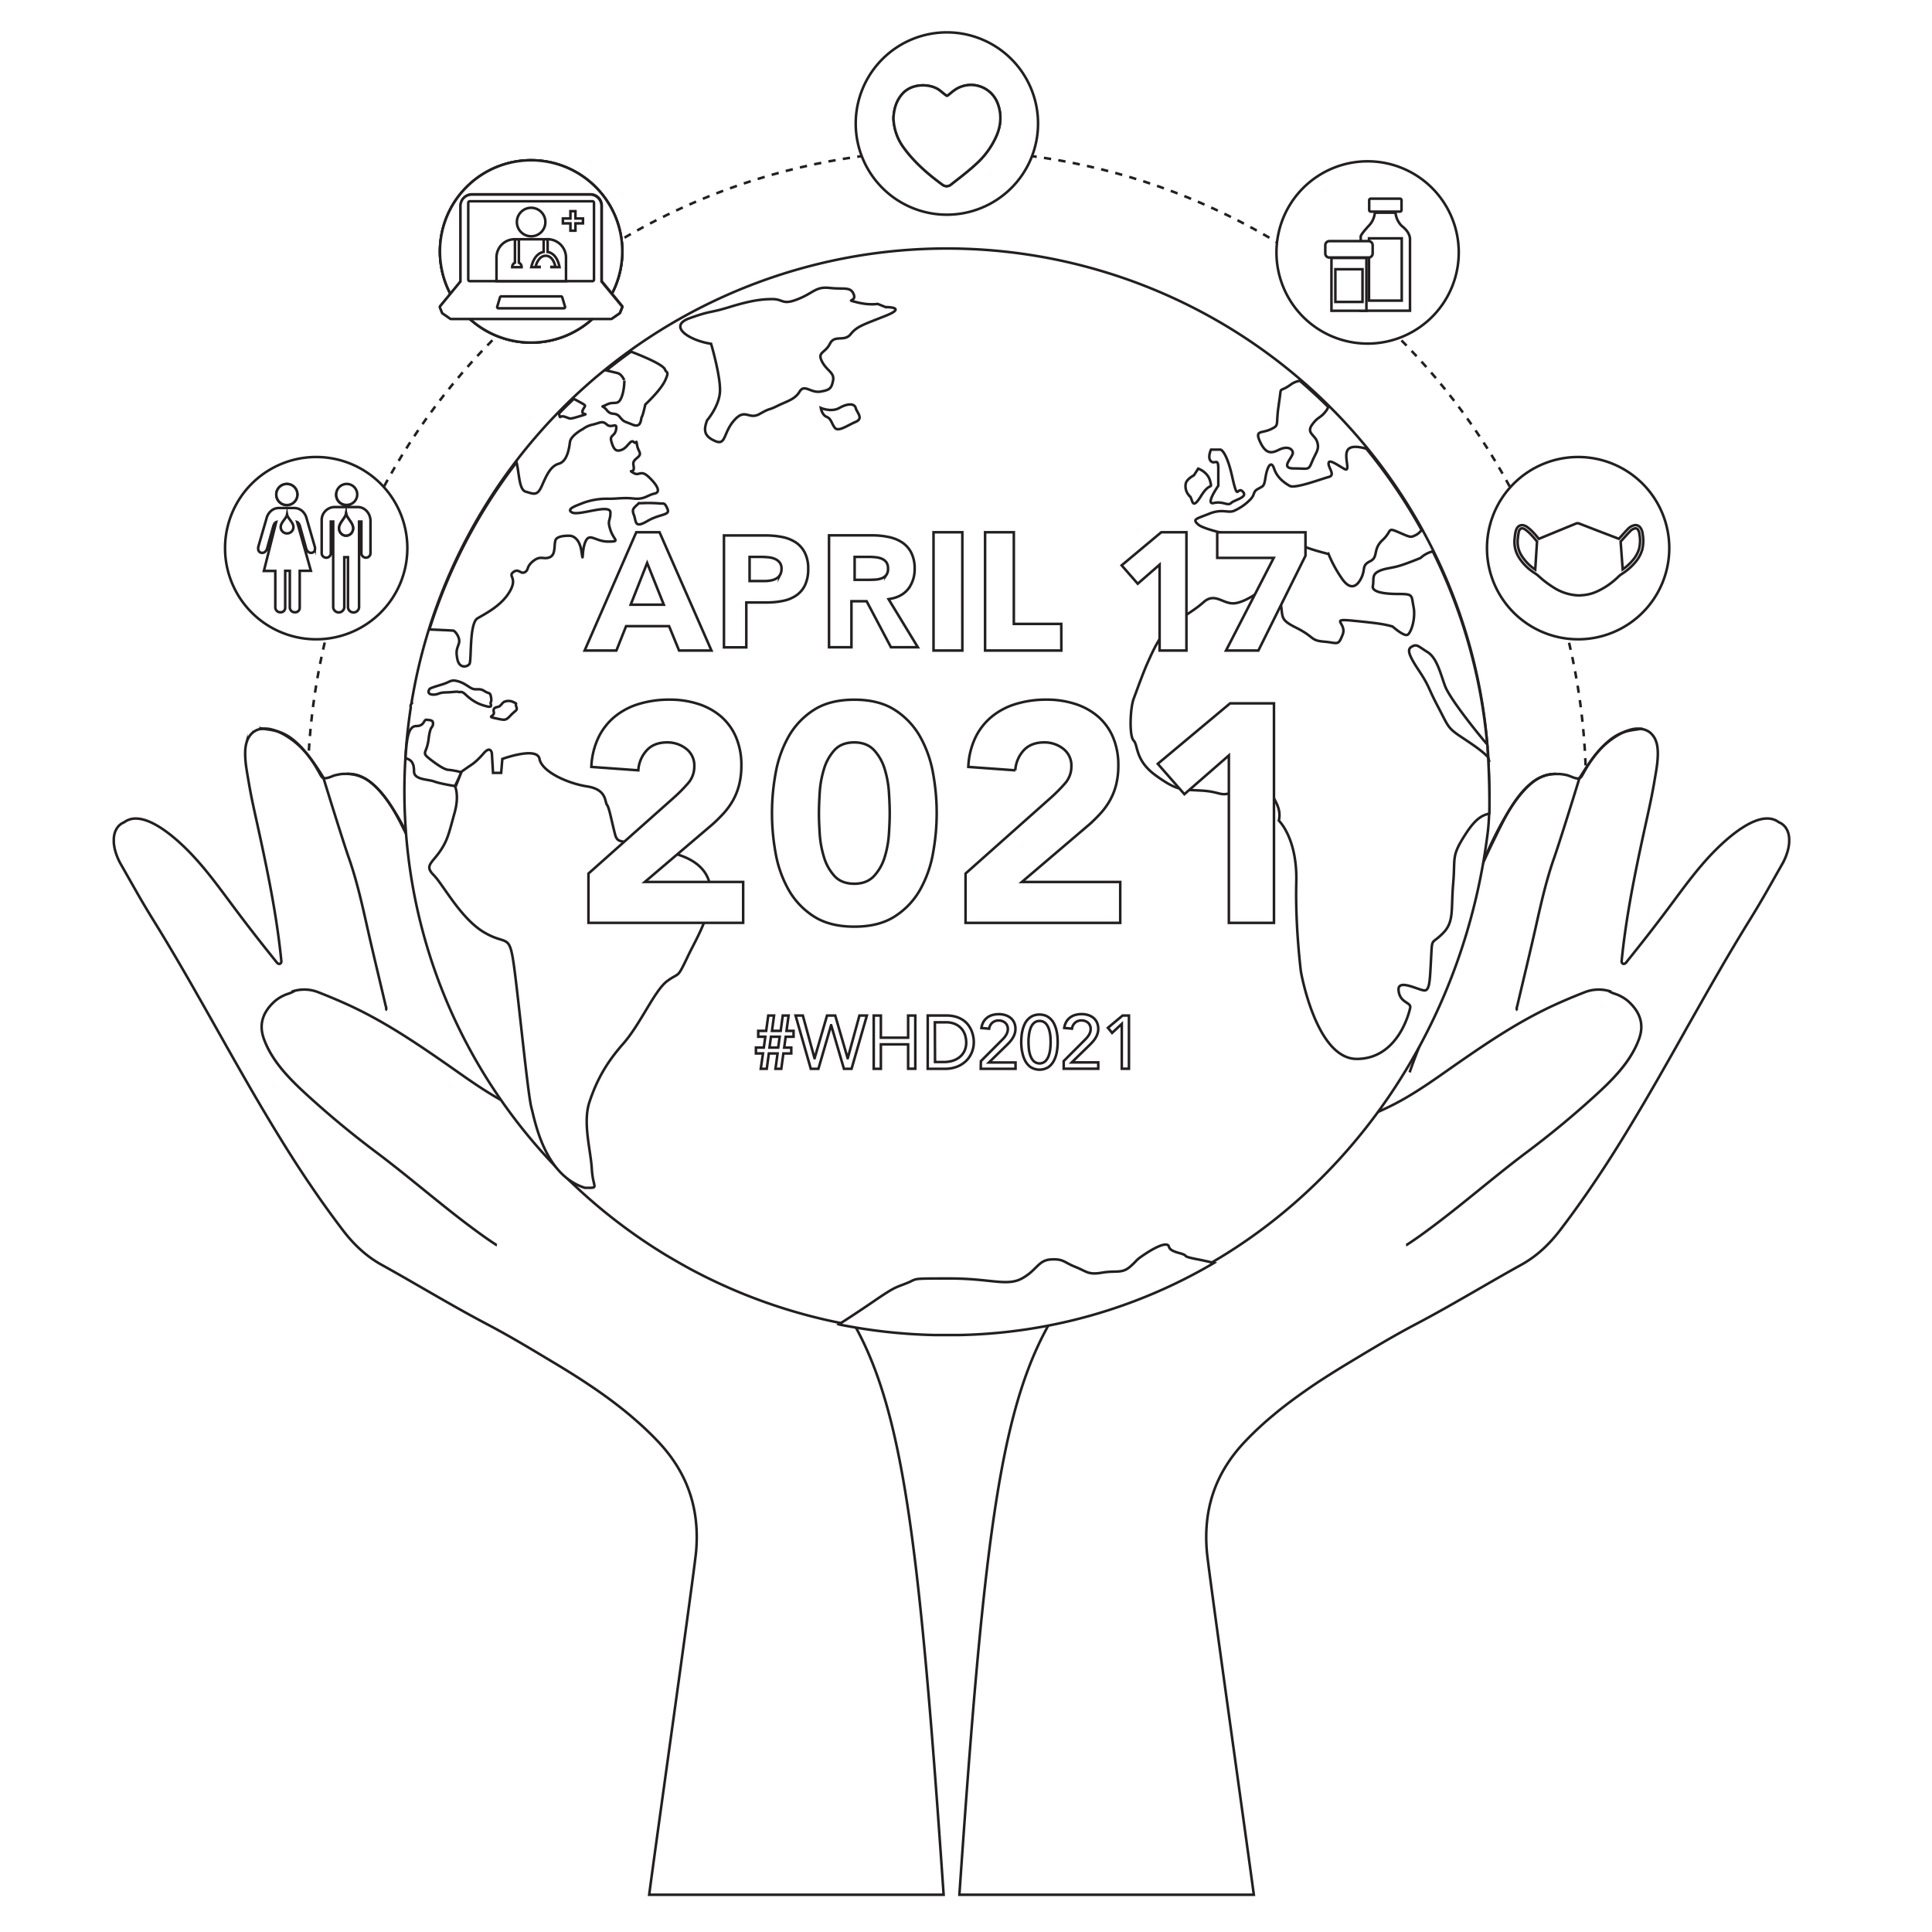 <svg id="Layer_2" data-name="Layer 2" xmlns="http://www.w3.org/2000/svg" viewBox="0 0 1133.86 1133.86"><title>desenho</title><rect width="1133.86" height="1133.86" fill="#fff"/><g id="Color"><path d="M541.44,88.6C344,96,185.6,255.92,180.68,454" fill="none" stroke="#231f20" stroke-width="1.5" stroke-dasharray="4.28 4.28"/><path d="M952.37,611.16a.93.93,0,0,1,0,.1A.93.93,0,0,0,952.37,611.16Z" fill="#fff" stroke="#231f20" stroke-miterlimit="10" stroke-width="1.5"/><path d="M164.5,611.26l-.05-.1Z" fill="#fff" stroke="#231f20" stroke-miterlimit="10" stroke-width="1.5"/><path d="M930.57,449.21C923.19,251.79,763.24,93.38,565.2,88.45" fill="none" stroke="#231f20" stroke-width="1.5" stroke-dasharray="4.28 4.28"/><path d="M555.7,126a53.5,53.5,0,1,0-53.49-53.49A53.49,53.49,0,0,0,555.7,126" fill="#fff" stroke="#231f20" stroke-miterlimit="10" stroke-width="1.5"/><path d="M311.71,201.05a53.49,53.49,0,1,0-53.5-53.49,53.49,53.49,0,0,0,53.5,53.49" fill="#fff" stroke="#231f20" stroke-miterlimit="10" stroke-width="1.5"/><path d="M258.21,147.56a53.5,53.5,0,1,0,53.5-53.49,53.49,53.49,0,0,0-53.5,53.49" fill="#fff" stroke="#231f20" stroke-miterlimit="10" stroke-width="1.5"/><path d="M311.71,201.05a53.49,53.49,0,1,0-53.5-53.49,53.49,53.49,0,0,0,53.5,53.49" fill="#fff" stroke="#231f20" stroke-miterlimit="10" stroke-width="1.5"/><path d="M365.12,179.59l-11.95-14.53V120.59a6.68,6.68,0,0,0-6.78-6.56h-69.2a6.69,6.69,0,0,0-6.79,6.56v44.47l-11.94,14.53a.68.68,0,0,0-.11.71l1.25,3.14a.79.79,0,0,0,.27.33l4.53,3.14a.74.74,0,0,0,.44.14h93.9a.79.79,0,0,0,.44-.14l4.53-3.14a.77.77,0,0,0,.26-.33l1.26-3.14a.7.7,0,0,0-.11-.71" fill="#fff" stroke="#231f20" stroke-miterlimit="10" stroke-width="1.5"/><path d="M185.57,375.19a53.49,53.49,0,1,0-53.49-53.49,53.49,53.49,0,0,0,53.49,53.49" fill="#fff" stroke="#231f20" stroke-miterlimit="10" stroke-width="1.5"/><path d="M174.5,290.23a6.17,6.17,0,1,0-6.17,6.18,6.18,6.18,0,0,0,6.17-6.18" fill="#fff" stroke="#231f20" stroke-miterlimit="10" stroke-width="1.5"/><path d="M183.4,324.33c-2.18.69-3.43-1.32-3.74-2.5S176.1,309,176.1,309s-.54-2.15-1.69-2.58L182.46,335H175.9v21.51a2.63,2.63,0,0,1-2.81,2.82,2.88,2.88,0,0,1-3-2.92V335h-2.71v21.51a2.63,2.63,0,0,1-2.81,2.82,2.89,2.89,0,0,1-3-2.92V335.08h-6.7l7.2-28.65c-1.17.4-1.72,2.59-1.72,2.59s-3.25,11.64-3.56,12.81-1.56,3.19-3.74,2.5-1.4-3.61-1.4-3.61l5-17.27s1.64-5.3,7.08-5.3h8.89c5.45,0,7.09,5.3,7.09,5.3l5,17.27S185.57,323.64,183.4,324.33Zm-15.07-27.92a6.19,6.19,0,1,0-6.17-6.18A6.18,6.18,0,0,0,168.33,296.41Z" fill="#fff" stroke="#231f20" stroke-miterlimit="10" stroke-width="1.5"/><path d="M207.23,310a4.5,4.5,0,0,1-1.2,3.09,4,4,0,0,1-5.83,0A4.46,4.46,0,0,1,199,310c0-3.17,3.68-5.88,4.12-8.56h0c.44,2.68,4.11,5.39,4.11,8.56" fill="#fff" stroke="#231f20" stroke-miterlimit="10" stroke-width="1.5"/><path d="M208.93,290.19a5.81,5.81,0,1,0-5.8,6.14,6,6,0,0,0,5.8-6.14" fill="#fff" stroke="#231f20" stroke-miterlimit="10" stroke-width="1.5"/><path d="M217.43,305.7v18.75a2.67,2.67,0,1,1-5.33,0V306.09h-1.37v49.83a3.26,3.26,0,1,1-6.5,0V327h-2.18v28.9a3.26,3.26,0,1,1-6.5,0V306.09h-1.39v18.36a2.69,2.69,0,1,1-5.37,0V305.58a7.68,7.68,0,0,1,7.41-8h13.73C214.43,297.62,217.43,301.62,217.43,305.7Zm-14.3-9.37a6.16,6.16,0,1,0-5.8-6.14A6,6,0,0,0,203.13,296.33Z" fill="#fff" stroke="#231f20" stroke-miterlimit="10" stroke-width="1.5"/><path d="M802.63,201.65a53.49,53.49,0,1,0-53.49-53.49,53.49,53.49,0,0,0,53.49,53.49" fill="#fff" stroke="#231f20" stroke-miterlimit="10" stroke-width="1.5"/><path d="M926.18,375.19a53.49,53.49,0,1,0-53.49-53.49,53.48,53.48,0,0,0,53.49,53.49" fill="#fff" stroke="#231f20" stroke-miterlimit="10" stroke-width="1.5"/><path d="M587,67.16a23.94,23.94,0,0,0-1.36-6.07,16.73,16.73,0,0,0-25.76-7.93c-1.36.94-3.61,3.1-4.14,3.1-.35,0-2.73-2-4.1-3.1-5.15-4.06-15.88-4.6-21.7,1.57-3.82,4.05-5.26,9.08-5.58,14.48A30.93,30.93,0,0,0,530,86.12c6.3,8.85,14.45,15.92,23.17,22.31a4.16,4.16,0,0,0,2.52.83h0a3,3,0,0,0,.51-.09,3.26,3.26,0,0,0,.61-.11,3.75,3.75,0,0,0,1.09-.59h0c4.92-3.86,9.94-7.64,14.54-11.87a48.12,48.12,0,0,0,12.7-17.69c.29-.75.56-1.49.78-2.24A24.48,24.48,0,0,0,587,67.16Z" fill="#fff" stroke="#231f20" stroke-miterlimit="10" stroke-width="1.5"/><path d="M587,67.16a23.94,23.94,0,0,0-1.36-6.07,16.73,16.73,0,0,0-25.76-7.93c-1.36.94-3.61,3.1-4.14,3.1-.35,0-2.73-2-4.1-3.1-5.15-4.06-15.88-4.6-21.7,1.57-3.82,4.05-5.26,9.08-5.58,14.48A30.93,30.93,0,0,0,530,86.12c6.3,8.85,14.45,15.92,23.17,22.31a4.16,4.16,0,0,0,2.52.83h0a3,3,0,0,0,.51-.09,3.26,3.26,0,0,0,.61-.11,3.75,3.75,0,0,0,1.09-.59h0c4.92-3.86,9.94-7.64,14.54-11.87a48.12,48.12,0,0,0,12.7-17.69c.29-.75.56-1.49.78-2.24A24.48,24.48,0,0,0,587,67.16Z" fill="#fff" stroke="#231f20" stroke-miterlimit="10" stroke-width="1.5"/><path d="M331.49,180.64a.77.77,0,0,1-.6.29H292.53a.76.76,0,0,1-.6-.29.67.67,0,0,1-.12-.64l1.64-5.52a.78.78,0,0,1,.73-.53h35.05a.76.76,0,0,1,.73.53l1.65,5.52a.73.73,0,0,1-.12.64" fill="#fff" stroke="#231f20" stroke-miterlimit="10" stroke-width="1.5"/><path d="M365,179.75l-12-14.53V120.75a6.68,6.68,0,0,0-6.78-6.56h-69.2a6.69,6.69,0,0,0-6.79,6.56v44.47l-11.94,14.53a.71.71,0,0,0-.12.71l1.26,3.14a.79.79,0,0,0,.27.33l4.53,3.14a.74.74,0,0,0,.43.14h93.91a.79.79,0,0,0,.44-.14l4.52-3.14a.79.79,0,0,0,.27-.33l1.26-3.14a.73.73,0,0,0-.11-.71" fill="#fff" stroke="#231f20" stroke-miterlimit="10" stroke-width="1.5"/><path d="M331.49,180.64a.77.77,0,0,1-.6.29H292.53a.76.76,0,0,1-.6-.29.67.67,0,0,1-.12-.64l1.64-5.52a.78.78,0,0,1,.73-.53h35.05a.76.76,0,0,1,.73.53l1.65,5.52a.73.73,0,0,1-.12.64" fill="#fff" stroke="#231f20" stroke-miterlimit="10" stroke-width="1.5"/><path d="M854.21,524.84h0" fill="#fff" stroke="#231f20" stroke-miterlimit="10" stroke-width="1.5"/><path d="M854.21,524.84h0" fill="#fff" stroke="#231f20" stroke-miterlimit="10" stroke-width="1.5"/><path d="M172.21,309.3a3.74,3.74,0,0,1-1.09,2.66,3.69,3.69,0,0,1-2.64,1.09,3.73,3.73,0,0,1-2.65-1.09,3.78,3.78,0,0,1-1.09-2.66c0-2.72,3.33-5,3.73-7.35h0c.4,2.31,3.73,4.63,3.73,7.35" fill="#fff" stroke="#231f20" stroke-miterlimit="10" stroke-width="1.5"/><path d="M964.07,313.56a7.81,7.81,0,0,0-1.4-3.95,3.43,3.43,0,0,0-3.57-1.33,7.26,7.26,0,0,0-3.8,2.26c-1.37,1.42-2.71,2.91-4,4.35l-1.21,1.33-3.85-1.48L939.05,312c-4.12-1.59-8.23-3.19-12.36-4.77a2.34,2.34,0,0,0-1.67,0l-10.95,4.5-5.25,2.16c-1.89.78-3.78,1.55-5.69,2.36l-.49-.59c-.87-1.05-1.78-2.14-2.76-3.14a24.65,24.65,0,0,0-3.7-3.29c-1.89-1.26-3.29-1.12-4.13-.79s-2,1.22-2.54,3.5a32.55,32.55,0,0,0-.54,3.73l-.06.54a17.05,17.05,0,0,0,2.59,11.07,29.81,29.81,0,0,0,8.93,8.9l.17.12.29.19h0a16.77,16.77,0,0,1,1.8,1.33,60,60,0,0,0,9.95,7.5,29,29,0,0,0,14.2,4.14l.56-.05,1.23-.09a25,25,0,0,0,9.21-2.47,43.73,43.73,0,0,0,10.88-7.38c.31-.26.6-.54.89-.82a13.27,13.27,0,0,1,1.91-1.61,34.86,34.86,0,0,0,8.61-7.53,19.65,19.65,0,0,0,3.71-7.08A22.37,22.37,0,0,0,964.07,313.56Zm-71,12.69a15.19,15.19,0,0,1-2.31-9.87l.06-.55a28.75,28.75,0,0,1,.5-3.49,2.9,2.9,0,0,1,1.4-2.18,1.4,1.4,0,0,1,.54-.1,3.69,3.69,0,0,1,1.86.7,22.63,22.63,0,0,1,3.4,3c.93.95,1.81,2,2.66,3l.55.67a2.34,2.34,0,0,0,.33.31L901,334.28A27.76,27.76,0,0,1,893.09,326.25ZM962,321.91a17.73,17.73,0,0,1-3.37,6.41,30.85,30.85,0,0,1-6.3,5.85l-1.21-16.35a2.8,2.8,0,0,0,.3-.31l1.24-1.37c1.29-1.42,2.62-2.9,4-4.3a5.45,5.45,0,0,1,2.82-1.72,1.56,1.56,0,0,1,1.72.65,5.94,5.94,0,0,1,1,3A20.23,20.23,0,0,1,962,321.91Z" fill="#fff" stroke="#231f20" stroke-miterlimit="10" stroke-width="1.5"/><path d="M822.68,132.62c5.32,4,4.82,8,4.82,8v41.73l-23.06,0h-5.85V138.66c.43-1.53,4.57-6,4.57-6a12.74,12.74,0,0,0,3.72-7.83H819a12.8,12.8,0,0,0,3.72,7.83h0" fill="#fff" stroke="#231f20" stroke-miterlimit="10" stroke-width="1.5"/><polygon points="805.96 139.88 822.66 139.88 822.66 176.43 803.44 176.43 803.44 139.88 805.96 139.88" fill="#fff" stroke="#231f20" stroke-miterlimit="10" stroke-width="1.5"/><path d="M822.53,123.27v-5.76a.92.92,0,0,0-.92-.92H804.49a.93.93,0,0,0-.93.92v5.76a.93.93,0,0,0,.93.92h17.12a.92.92,0,0,0,.92-.92" fill="#fff" stroke="#231f20" stroke-miterlimit="10" stroke-width="1.5"/><path d="M803.19,141.51h-23a2.41,2.41,0,0,0-2.4,2.4v4.86a2.4,2.4,0,0,0,2.06,2.36,2,2,0,0,0,.34,0h23a2.09,2.09,0,0,0,.35,0,2.4,2.4,0,0,0,2.05-2.36v-4.86a2.41,2.41,0,0,0-2.4-2.4" fill="#fff" stroke="#231f20" stroke-miterlimit="10" stroke-width="1.5"/><path d="M801.28,151.39H781.41v31h20.52v-31Z" fill="#fff" stroke="#231f20" stroke-miterlimit="10" stroke-width="1.5"/><polygon points="783.7 158.01 797.44 158.01 799.64 158.01 799.64 177.2 797.44 177.2 783.7 177.2 783.7 158.01" fill="#fff" stroke="#231f20" stroke-miterlimit="10" stroke-width="1.5"/><path d="M334.46,165h13.28a.91.91,0,0,0,.86-.94v-45a.91.91,0,0,0-.86-.94H275.68a.91.91,0,0,0-.87.94v45a.91.91,0,0,0,.87.94h58.78Z" fill="#fff" stroke="#231f20" stroke-miterlimit="10" stroke-width="1.5"/><polygon points="334.77 123.94 337.72 123.94 337.72 128.23 342.14 128.23 342.14 131.09 337.72 131.09 337.72 135.38 334.77 135.38 334.77 131.09 330.35 131.09 330.35 128.23 334.77 128.23 334.77 123.94" fill="#fff" stroke="#231f20" stroke-miterlimit="10" stroke-width="1.5"/><path d="M311.81,138.67a8.36,8.36,0,1,1,8.26-8.36,8.31,8.31,0,0,1-8.26,8.36m7.05,1.74H301.94a10.67,10.67,0,0,0-10.56,10.84V165h40.8V151.39a10.83,10.83,0,0,0-10.69-11Z" fill="#fff" stroke="#231f20" stroke-miterlimit="10" stroke-width="1.5"/><path d="M304.52,140.54v13.64a2.77,2.77,0,0,1,1.61,2.51s0,.07,0,.11h-5.53s0-.07,0-.11a2.77,2.77,0,0,1,1.61-2.51V140.49h2.33Z" fill="#fff" stroke="#231f20" stroke-miterlimit="10" stroke-width="1.5"/><path d="M321.4,140.62v7.26c2.48.4,4.46,2.12,5.78,5a17.15,17.15,0,0,1,1.19,3.91h-4.75v-.17H326c-.5-2.21-1.95-6.51-5.72-6.51s-5.41,4.28-6,6.51h2.42v.17H311.8a18,18,0,0,1,1.35-3.94c1.42-2.87,3.45-4.57,5.92-5v-7.39h2.33Z" fill="#fff" stroke="#231f20" stroke-miterlimit="10" stroke-width="1.5"/><path d="M207.23,310a4.5,4.5,0,0,1-1.2,3.09,4,4,0,0,1-5.83,0A4.46,4.46,0,0,1,199,310c0-3.17,3.68-5.88,4.12-8.56h0c.44,2.68,4.11,5.39,4.11,8.56" fill="#fff" stroke="#231f20" stroke-miterlimit="10" stroke-width="1.5"/><path d="M207.23,310a4.5,4.5,0,0,1-1.2,3.09,4,4,0,0,1-5.83,0A4.46,4.46,0,0,1,199,310c0-3.17,3.68-5.88,4.12-8.56h0c.44,2.68,4.11,5.39,4.11,8.56" fill="#fff" stroke="#231f20" stroke-miterlimit="10" stroke-width="1.5"/><path d="M464.7,730.49c-12.38-12.5-27.35-22.66-43.84-31-17.84-9-37-15.85-56.31-22.24-6.81-2.25-13.7-4.75-20.32-7.6h0c-.87-.37-1.74-.76-2.59-1.15a15.54,15.54,0,0,1-2-1.09,17,17,0,0,1-4.09-3.76c-.24-.29-.46-.58-.68-.89-.43-.61-.84-1.24-1.22-1.89s-.74-1.32-1.07-2a40.2,40.2,0,0,1-1.75-4.24c-.32-.93-.64-1.85-1-2.77C316.2,645.29,305,635.1,301.16,626q-3-7.05-5.67-14.17c-6.18-16.43-21.95-60.64-29.81-85a31.37,31.37,0,0,0-3.06-2l0,0c-.35-.2-.7-.39-1.06-.57-2.15-1.1-4.71-1.47-6.76-2.68h0c-.29-.18-.57-.38-.85-.59l-.16-.15a7,7,0,0,1-.64-.58l-.12-.12q-.33-.35-.63-.72l-.05-.07c-.22-.28-.44-.57-.64-.88-23.39-59.74-38.58-64.31-47.35-64.29l-.77,0h-.35l-1.14,0-.56,0-.6.05c-.26,0-.53.05-.79.09s-.3,0-.44.06c-.38,0-.75.12-1.13.19l-.36.07c-.42.08-.83.18-1.26.28h0l-.07,0-.29.09-.11,0-.29.1h0c-1.87.68-4.55,2-6.24,1.49-17.67-29-26.75-27.31-36-29a13.27,13.27,0,0,0-1.4.26h0l-.67.19h-.05l-.61.21-.11.05-.54.22-.18.1-.45.22-.29.17c-.11.07-.22.12-.32.19s-.37.25-.54.38l-.05,0A11.33,11.33,0,0,0,145,434.9c-.16.41-.29.82-.41,1.24a16.78,16.78,0,0,0-.5,2.54,31.23,31.23,0,0,0-.21,3.78,58.47,58.47,0,0,0,.64,7.84c.07.51.15,1,.23,1.52.11.73.23,1.45.35,2.17.17,1,.34,2,.51,3,.14.76.26,1.51.39,2.25.22,1.35.47,2.68.71,4,1,5.5,2.21,11,3.41,16.44q1.14,5.16,2.27,10.34t2.22,10.37c4.38,20.77,8.29,41.73,10.43,62.89h0c.08.83.24,1.73-.53,2.21h0l-.18.12c-1.18.52-2.14-1.1-2.75-1.85-8.26-10.26-15.66-19.71-24.45-31.47-7.7-10.31-15.22-20.78-24-30.17-9-9.65-28.9-28-40.19-19.58l-.39.16c-.2.09-.39.2-.58.3h0c-.18.1-.37.19-.54.3a10.67,10.67,0,0,0-1.15.85l-.09.09a7.58,7.58,0,0,0-.7.69h0a9.22,9.22,0,0,0-.62.78,10.55,10.55,0,0,0-1.36,2.65,11.9,11.9,0,0,0-.51,1.95,14.92,14.92,0,0,0-.22,2c0,.31,0,.63,0,.95s0,.64,0,1c0,.64.1,1.28.2,1.93s.21,1.28.35,1.92.31,1.28.5,1.91a34.1,34.1,0,0,0,3.07,7.14l4.59,8.09c2.29,4,4.58,8.1,6.92,12.13s4.73,8,7.19,12q5.3,8.52,10.41,17.15,3.42,5.76,6.78,11.54t6.69,11.6q2.26,4,4.51,7.93,3.77,6.63,7.5,13.26l3.06,5.42,4.71,8.36,4.72,8.33q2.6,4.57,5.21,9.13l3.33,5.8q2.73,4.73,5.5,9.43,8.46,14.43,17.36,28.6,1.29,2,2.59,4.08c1.57,2.44,3.14,4.88,4.74,7.3s3.29,5,5,7.48c1.25,1.85,2.5,3.69,3.77,5.52q3.81,5.51,7.74,10.92c2.63,3.62,5.29,7.2,8,10.75,6,7.89,13.3,15.09,22.72,20.3,20.72,11.47,40.77,23.76,61.82,34.82,10.66,5.6,21,11.65,31.23,17.8L327.18,801c8.16,4.93,16.14,10,23.82,15.34q3.84,2.67,7.57,5.44c3.72,2.78,7.37,5.63,10.91,8.6q3.54,3,6.94,6.05c3.4,3.11,6.69,6.32,9.86,9.67,18,19.07,24.29,40.58,22.26,64.32C407.56,922,384.91,1081.84,381,1112h172.8C535,838.38,524.43,790.8,464.7,730.49Z" fill="#fff" stroke="#231f20" stroke-miterlimit="10" stroke-width="1.5"/><path d="M301.1,649.31c-14.57-7.14-27.16-16.54-40.09-25.52-18.08-12.54-36.35-24.81-57-34.22-5.6-2.55-11.31-4.93-17.08-7.19A22.41,22.41,0,0,0,171.2,582a22.41,22.41,0,0,1,15.71.37c5.77,2.26,11.48,4.64,17.08,7.19,20.67,9.41,38.94,21.68,57,34.22,12.93,9,25.52,18.38,40.09,25.52,8.52,4.18,17.6,7.88,25.71,10.88C318.7,657.19,309.62,653.49,301.1,649.31Z" fill="#fff" stroke="#231f20" stroke-miterlimit="10" stroke-width="1.5"/><path d="M285.37,726.65c-22.5-15.86-42.59-33.92-64.47-50.34a537.21,537.21,0,0,1-42.37-35.24c-9.87-9.12-19-18.79-23.53-31-3.27-8.75-.9-16,6.35-22.55a23.37,23.37,0,0,1,7.63-4.25,15.83,15.83,0,0,0,3.81-1.73,15.83,15.83,0,0,1-3.81,1.73,23.27,23.27,0,0,0-7.63,4.25c-7.25,6.51-9.62,13.8-6.35,22.55,4.56,12.16,13.66,21.83,23.53,31a537.21,537.21,0,0,0,42.37,35.24c21.88,16.42,42,34.49,64.47,50.34,2,1.39,4,2.77,6.09,4.07l.11,0-.11,0C289.38,729.41,287.36,728,285.37,726.65Z" fill="#fff" stroke="#231f20" stroke-miterlimit="10" stroke-width="1.5"/><path d="M289.54,629.34c-4.62-13.39-16-40.1-20.22-53.63-7-22.15-13.49-43.56-17.64-57.25-2.25-3.36-3.47-8.06-4.92-11.27-2.15-4.75-4.35-9.47-6.65-14.14-5.63-11.41-11.85-25.24-22-33.45a23.37,23.37,0,0,0-14.55-5.45l.77,0" fill="none" stroke="#231f20" stroke-miterlimit="10" stroke-width="1.5"/><path d="M226.21,592.91c.92-.71.3-1.91.08-2.86-3.66-15.65-7.49-31.27-11-46.95-3-13.33-6-26.65-10.58-39.66-2.88-8.23-10.24-31.78-14.84-46.74l-.2-.06c-.73-.32-1.26-1.23-2.17-2.9-3.28-6-7.06-11.74-12.48-16.59-4.21-3.75-9.7-7.4-15.17-8.93a14.86,14.86,0,0,0-7.4-.24,13.27,13.27,0,0,1,1.4-.26" fill="none" stroke="#231f20" stroke-miterlimit="10" stroke-width="1.5"/><path d="M563.05,1112h172.8c-4-30.12-26.59-189.94-27.57-201.51-2-23.74,4.22-45.25,22.26-64.32,3.16-3.35,6.46-6.56,9.85-9.67q3.4-3.09,7-6.05c3.54-3,7.18-5.82,10.91-8.6q3.74-2.77,7.57-5.44C773.49,811,781.48,806,789.64,801l10.23-6.16c10.25-6.15,20.57-12.2,31.23-17.8,21-11.06,41.1-23.35,61.81-34.82,9.42-5.21,16.68-12.41,22.73-20.3q4.08-5.33,8-10.75t7.74-10.92q1.89-2.74,3.77-5.52,2.52-3.72,5-7.48t4.73-7.3q1.3-2,2.6-4.08c5.95-9.43,11.71-19,17.36-28.6q2.76-4.71,5.49-9.43,1.68-2.89,3.34-5.8,2.61-4.56,5.21-9.13l4.72-8.33,4.71-8.36c1-1.81,2-3.61,3.05-5.42q3.75-6.63,7.51-13.26,2.25-4,4.51-7.93,3.33-5.8,6.68-11.6t6.78-11.54q5.13-8.62,10.42-17.15,3.69-6,7.19-12c2.34-4,4.63-8.08,6.92-12.13,1.53-2.69,3.05-5.39,4.59-8.09A34.1,34.1,0,0,0,1049,500c.19-.63.35-1.27.5-1.91s.26-1.28.35-1.92.16-1.29.2-1.93q0-.48,0-1c0-.32,0-.64,0-.95a14.92,14.92,0,0,0-.22-2,13,13,0,0,0-.51-1.95,10.55,10.55,0,0,0-1.36-2.65,9.22,9.22,0,0,0-.62-.78h0a7.58,7.58,0,0,0-.7-.69l-.1-.09a10.54,10.54,0,0,0-1.14-.85l-.54-.3h0c-.18-.1-.37-.21-.57-.3l-.39-.16c-11.29-8.45-31.14,9.93-40.19,19.58-8.8,9.39-16.32,19.86-24,30.17-8.79,11.76-16.19,21.21-24.45,31.47-.61.75-1.57,2.37-2.75,1.85l-.19-.12h0c-.77-.48-.62-1.38-.53-2.21h0c2.14-21.16,6.05-42.12,10.42-62.89q1.1-5.19,2.23-10.37t2.27-10.34c1.2-5.47,2.39-10.94,3.4-16.44.25-1.34.5-2.67.72-4,.12-.74.25-1.49.38-2.25.17-1,.35-2,.52-3,.12-.72.24-1.44.35-2.17.08-.51.15-1,.22-1.52a56.9,56.9,0,0,0,.65-7.84,31.23,31.23,0,0,0-.21-3.78,16.78,16.78,0,0,0-.5-2.54c-.12-.42-.26-.83-.41-1.24a11.4,11.4,0,0,0-3.67-5.14l0,0-.54-.38c-.11-.07-.22-.12-.32-.19L967,429l-.45-.22-.19-.1-.53-.22-.11-.05-.61-.21H965l-.66-.19h0a13.27,13.27,0,0,0-1.4-.26c-9.27,1.67-18.36,0-36,29-1.7.55-4.37-.81-6.24-1.49h0l-.29-.1-.11,0L920,455l-.08,0h0c-.42-.1-.84-.2-1.25-.28l-.36-.07c-.38-.07-.76-.14-1.13-.19l-.44-.06c-.26,0-.53-.07-.79-.09l-.6-.05-.56,0-1.14,0h-.36l-.77,0c-8.77,0-24,4.55-47.34,64.29-.2.31-.42.6-.64.88l0,.07c-.2.25-.42.49-.63.72l-.12.12a8.6,8.6,0,0,1-.64.58l-.17.15a9.75,9.75,0,0,1-.84.59h0c-2.06,1.21-4.61,1.58-6.77,2.68l-1.06.57,0,0a34,34,0,0,0-3.06,2c-7.85,24.33-23.62,68.54-29.8,85-1.79,4.75-3.7,9.47-5.67,14.17-3.83,9.12-15,19.31-28.67,25.9-.32.92-.64,1.84-1,2.77a38.12,38.12,0,0,1-1.74,4.24c-.33.69-.69,1.36-1.07,2s-.79,1.28-1.22,1.89c-.22.31-.45.6-.68.89a17,17,0,0,1-4.09,3.76,16.22,16.22,0,0,1-2,1.09c-.86.39-1.73.78-2.6,1.15h0c-6.62,2.85-13.51,5.35-20.32,7.6-19.34,6.39-38.47,13.26-56.31,22.24-16.49,8.3-31.47,18.46-43.85,31C592.39,790.8,581.86,838.38,563.05,1112Z" fill="#fff" stroke="#231f20" stroke-miterlimit="10" stroke-width="1.5"/><path d="M815.72,649.31c14.56-7.14,27.16-16.54,40.09-25.52,18.08-12.54,36.35-24.81,57-34.22,5.59-2.55,11.31-4.93,17.08-7.19a22.38,22.38,0,0,1,15.7-.37,22.38,22.38,0,0,0-15.7.37c-5.77,2.26-11.49,4.64-17.08,7.19-20.67,9.41-38.94,21.68-57,34.22-12.93,9-25.52,18.38-40.09,25.52-8.52,4.18-17.6,7.88-25.71,10.88C798.12,657.19,807.2,653.49,815.72,649.31Z" fill="#fff" stroke="#231f20" stroke-miterlimit="10" stroke-width="1.5"/><path d="M831.45,726.65c22.5-15.86,42.59-33.92,64.47-50.34a539,539,0,0,0,42.37-35.24c9.87-9.12,19-18.79,23.52-31,3.28-8.75.91-16-6.34-22.55a23.37,23.37,0,0,0-7.63-4.25,15.83,15.83,0,0,1-3.81-1.73,15.83,15.83,0,0,0,3.81,1.73,23.37,23.37,0,0,1,7.63,4.25c7.25,6.51,9.62,13.8,6.34,22.55-4.56,12.16-13.65,21.83-23.52,31a539,539,0,0,1-42.37,35.24c-21.88,16.42-42,34.49-64.47,50.34-2,1.39-4,2.77-6.09,4.07l-.11,0,.11,0C827.44,729.41,829.46,728,831.45,726.65Z" fill="#fff" stroke="#231f20" stroke-miterlimit="10" stroke-width="1.5"/><path d="M827.28,629.34c4.61-13.39,16-40.1,20.22-53.63,7-22.15,13.49-43.56,17.64-57.25,2.25-3.36,3.47-8.06,4.92-11.27,2.15-4.75,4.35-9.47,6.65-14.14,5.63-11.41,11.84-25.24,22-33.45a23.37,23.37,0,0,1,14.55-5.45l-.78,0" fill="none" stroke="#231f20" stroke-miterlimit="10" stroke-width="1.5"/><path d="M890.61,592.91c-.93-.71-.3-1.91-.08-2.86,3.66-15.65,7.49-31.27,11-46.95,3-13.33,6-26.65,10.58-39.66,2.88-8.23,10.24-31.78,14.84-46.74l.2-.06c.73-.32,1.26-1.23,2.17-2.9,3.28-6,7.05-11.74,12.48-16.59,4.21-3.75,9.7-7.4,15.17-8.93a14.86,14.86,0,0,1,7.4-.24,13.27,13.27,0,0,0-1.4-.26" fill="none" stroke="#231f20" stroke-miterlimit="10" stroke-width="1.5"/><path d="M873.37,443.45c-.11-2-.19-3.18-.19-3.18-.11-1.51-.26-3-.39-4.53a316.14,316.14,0,0,0-31.94-113.23q-3.14-6.3-6.53-12.44a319.42,319.42,0,0,0-32.43-47.73,323.18,323.18,0,0,0-22.46-24.62q-8.05-8-16.64-15.32a318.39,318.39,0,0,0-392.43-17.06q-7.41,5.31-14.5,11c-2,1.65-4.07,3.32-6.07,5-1.82,1.54-3.62,3.11-5.4,4.69-2.58,2.3-5.14,4.63-7.65,7-2.94,2.79-5.81,5.63-8.64,8.52A319,319,0,0,0,252,368.41,316,316,0,0,0,242.84,405c-.5,2.7-1,5.41-1.42,8.13a2.47,2.47,0,0,0-.35,2.14q-2.17,14.13-3.08,28.65c-.42,6.7-.66,13.46-.66,20.27,0,115.55,61.57,216.71,153.68,272.5q6.71,4,13.63,7.8a317.12,317.12,0,0,0,143.54,38h15A306.46,306.46,0,0,0,712.46,740.2C799.77,688.83,860,595.66,873.18,488.15c.42-3.44.67-7.51.8-11.8C874.35,463.92,873.7,449.67,873.37,443.45Z" fill="#fff" stroke="#231f20" stroke-miterlimit="10" stroke-width="1.5"/><path d="M238,445c.61-9.67,1.18-18.88,6.27-18.88s4.17-4,6.22-3.69,3.86.05,3.63,2.55-1.58.46-2.6,8.87-4.42,7.5.46,11.37,9.19,6.59,11.24,6.59a47,47,0,0,1,7.31,1.35c0,1-2.79,6.58-3.5,8.18-1.9-.31-9.08-1.53-12.22-2.7-3.64-1.37-11.83-.91-11.83-5.92S241.39,445.87,238,445Zm635.38-.49c-3.13-3.57-8.69-7.28-15.8-12-8.19-5.46-7.51-6.14-13.64-17.74s-4.78-11.59-11.6-21.83-6.14-12.28-3.41-13.64,3.41,0,8.87,3.41,7.5,12.28,10.23,19.78,19.78,28.65,24.55,34.11c.08.08.15.14.22.22a316.2,316.2,0,0,0-31.94-113.23,16.53,16.53,0,0,0-7.15,3.87s-8.19,3.41-13,4.77-8.87,1.37-12.28,3.41-2,4.78-2.72,8.24,6.13,4.72,15,4.72,7.51.69,8.87,7.51-1.36,15-3.41,16.37-8.87-4.78-8.87-4.78c-4.77-1.36-8.87-2-23.19-3.41s-3.41,1.37-6.14,8.19-2.73,4.77-10.91,4.09-5.46-2.73-16.37-8.18-6.83-6.14-9.87-17.74-9.92-4.77-9.92-4.77-9.55,7.5-16.37,8.18-11.45-6.72-18.27-.58-17,10.91-21.83,16.37-8.18,13-10.91,19.1-6.14,15.69-8.19,21.14-2.72,21.83,0,24.56.69,11.6,13,20.46,14.58,8.19,26.73,8.87,10.65,4,19.51.59,1.37-7.51,8.87-3.41,10.24-.06,13,5.09,5.46,9.23,4.09,15.37c0,0,10.92,10.23,10.24,36.15s2.72,52.53,2.72,52.53,8.87,51.16,32.75,51.16,30.69-26.61,31.37-30-6.14-2.73-6.82-10.23,13,.68,15.69,0,2.73-6.82,3.41-19.1,0-7.5,6.83-14.32,4.77-13.65,6.13-29.34-1.36-15.68,7.51-29.33c6.05-9.3,9.87-10.67,13.68-11.69C874.35,464.94,873.7,450.69,873.37,444.47ZM715,275v10.1s-8,11.38-2.63,10.11,8.09,1.95,10.14,0,10.23-3.31,6.82-6.72-2.73,6.68-6.14-8.6-6.82-16-6.82-16h-5.65s-2.24,4.78,0,6.82S715,268.36,715,275ZM267.49,461.38l-.47-.08c1,2.58,2,7.59-.17,15.49-3.41,12.27-4.09,16.37-8.87,23.19s-8.87,8.18-3.41,13.64,15.69,25.24,29.33,33.43,15,0,17.74,19.78,8.18,75.71,10.23,83.22,7.5,39.56,31.38,47.06c8.86,0,4.77.68,4.09-10.91s-5.46-27.29-1.36-39.56,9.55-22.51,19.78-34.11,18.41-31.38,25.92-36.84,5.45-.68,12.28-15,28.21-47.07-4.65-58.66S363,497.25,361,489.75s-3.41-15.7-4.77-17.4,0-9-11.6-10.8-26.6-8.64-28-16.14-21.82,0-21.82,0l-.69,8.18h-4.77l-.68-11.52s-.69-4.7-4.78,0-6.14,6.07-8.18,7.43c-1.28.85-3.62,2.5-5.2,3.62l.27.07ZM691.81,735.31c-7.5-2-4.77-4.09-6.82-4.77s-6.82,1.36-13,5.45-4.09,3.41-8.87,7.51-8.18,2-16.37,3.41-8.87-.69-15.69-3.41-6.82-4.78-14.32-4.34-8.19,6.38-17,11.16-18.42,0-42.3,0-18.41,0-25.24,2.73-6.82,2-19.78,10.91c-8.36,5.72-15.85,10.58-20.13,13.32a319.31,319.31,0,0,0,55.9,6.23h15a306.46,306.46,0,0,0,149.24-42.29c-2.42-.62-5.48-1.33-9.24-2.06C691.44,736.87,699.31,737.36,691.81,735.31ZM288,412.21c.46-.91.46-1.82,0-3.86s-1.13-1.14-3.63-2.73-3.41-.91-5.92-1.14-4.77-3.18-9.32-4.55-4.77.23-9.09,1.59-7.66,2.25-8.06,3c-1.92,3.41,2.6,3.64,5.33,2.6s3.86-.55,8.41-1,2.5.23,4.44,0,3.06,1.82,5.57,3.64a23.69,23.69,0,0,0,9.09,4.55C290,415.85,287.54,413.12,288,412.21Zm13.19-.23a6.43,6.43,0,0,0-5.45,0c-1.14.69-1.83,2.34-3.19,2.77s-3.41.42-2.73,3.14-4.54,2.51.91,3.64,5.91,1.6,8.87-1.59,4.32-2.89,3.41-5.19S304.14,413.35,301.18,412ZM695.91,283.74c.68-2.73,4.77-4.77,4.77-4.77l2.54-3.94s5.65,1.89,7,7.35,0,0-5.46,8.87-4.77,1.36-6.48,0A8.18,8.18,0,0,1,695.91,283.74ZM379.85,305.85c-7.73,4.55-6.36,0-7.83-3.64s.1-4.09,2.83-6.82a89.64,89.64,0,0,1,11.32,0c3.59.45,3.69-.91,5.52,3.18S387.58,301.3,379.85,305.85Zm122.33-58.26c-4.77,2-10.23,6.14-12.28,3.41s-2-5.23-4.77-6.36-3.41-5.23-3.41-5.23,6.14,2.72,10.91,0,8.87-2.73,9.55,0S507,245.54,502.18,247.59Zm17.6-62.26c-13.09,5.22-16.83,6.15-20.57,10.83s-9.36,0-12.16,5.61-7.49,4.68-4.68,10.29,7.48,6.54,6.55,11.22-1.87,5.61-7.48,6.55-9.36-4.68-12.16,0-7.49,5.62-13.1,8.42-3.74.93-10.29,4.67-8.41-3.72-15,3.75-4.68,15-11.22,12.15-6.81-6.37-4.68-12.16c0,0,6.54-7.48,7.48-15.9s-5.14-29-5.14-29c-12.63-1.87-25.72-10.29-12.63-15s11.22-2.8,23.38-6.54,18.71-4.68,25.25-4.68,5.62,3.74,15,0,10.29-7.48,18.71-6.55,12.16-.93,14,3.75-5.62,2.8,1.87,4.67,12.16.94,12.16.94l4.67,1.87S532.88,180.11,519.78,185.33ZM266.17,370.15c-.5-.13-7.66-.45-14.16-.72a317.35,317.35,0,0,1,51.15-98.05c1.59,6.51,1.45,16,5.3,17.14,4.77,1.36,6.82,2.78,9.55-3.39s5.07-11.62,10-13,6-9.07,6.49-12.72,6.89-7.29,7.46-7.52a15,15,0,0,1,6-2.73c4.09-.91,5.46-2.5,8.19,0s6.14-1.82,5.45,2.73-4.09,3-2.72,7.52,2.72,5.9,6.14,4.53,5-6.34,6.94-4.53,1.24-2.29,1.92,1.81,3.41,4.84,0,7.53-1.8,3.68-1.92,6.26-3.53.53-.12,2.58,4.09-2.19,8.86,2.31,7.51,8.92,3.41,9.78-5.89,3.6-12.15,2.91-9.67.22-15.13.11A40.7,40.7,0,0,0,342,295.24c-3.53,1.47-10.18,3.51-6.17,5.56s22.42-5.46,22.42,0-2,4.09,0,10.23,6.14,6.82-1.36,6.82-10.87-5.46-13.28,0-1.05,14.33-2.41,5.46-6.66-8.87-6.66-8.87-7.66-.46-8.57,2.73.22,8.44-3.42,9.9-5.22-1.26-9.54,2.15-2.5,5.23-5,6.59-3.63-2.5-6.82,0,2.73,3.19-2.05,11.37-13.86,12.74-18.87,15.69-3.41,25-4.77,26.83-5.91,2.73-7.05-2.73,0-6.36.91-9.55S267.07,370.38,266.17,370.15Zm125.52-71.58c1.84,4.09-4.11,2.73-11.84,7.28s-6.36,0-7.83-3.64.1-4.09,2.83-6.82a89.64,89.64,0,0,1,11.32,0C389.76,295.84,389.86,294.48,391.69,298.57ZM791,264c-2.73,3.87,2.27,13.72-2.28,11.07s-8.86-5.84-9-3.11,4.22,6.91,0,8S760,287,756.84,285.13s-7.28-4.72-9.09-10.1-4.1-.75-5,4.89-1.14,5.19-4.44,7-1.48,3.18-4.66,6.36a29.91,29.91,0,0,1-9.1,6.37c-3.63,1.82-6.91-1.36-14.82,1.82s-10.1,3.18-6.51,6.37,24.46,7.54,30.56,7.91l19.62,2.45c3.29-1.36,4.17-3.18,7.36,0s18.93,6.92,18.93,6.92a74.38,74.38,0,0,0,7.62,14.09c5.46,8.19,9.55,4.55,11.82-.45s0-6.94,5-9.38,1.37-7,7.28-12.45,2.27-7.63,9.55-4.5,6.82,3.14,10.46,1.32a11.83,11.83,0,0,0,2.9-2.67,318.82,318.82,0,0,0-32.43-47.72C798.89,262.46,793,261.12,791,264Zm-40.48-26.6c-2,12.28.69,12-4.77,14.55s-9.55.25-6.14,7.52,6.82,6.58,10.91,4.53,7.51-1.33,8.19,1.38-8.19,9.54.68,9.54,8.42,1.36,10.69-4.1,4.32-7,3-11.35-6.59-5.25-3-10.25,5-3.63,8.41-8.41a6.67,6.67,0,0,0,1-2q-8.05-7.94-16.64-15.31a11.79,11.79,0,0,0-5.49,2.33C749.79,231.22,752.52,225.08,750.47,237.36ZM362.35,218.94c-1.66-.41-4.5-1.07-6.49-1.53q7.09-5.73,14.5-11l.85.3c12.28,4.78,18.42,8.19,19.1,10.24s2.73.6,0,6.44-11.59,14-11.59,14-1.37,6.37-2.05,7.28,0,6.82-5.46,4.54-4.77-1.36-7.5-4.54-4.78-.46-7.5-3.87-4.1-1.36,0-3.41,6.14.68,8.18-3.41,2.05-10.61,2.05-10.61S365.07,219.62,362.35,218.94ZM328.24,243.5a6.17,6.17,0,0,1-.14-.86c2.83-2.89,5.7-5.73,8.64-8.51.34.15.68.3,1.05.5,7.5,4.09,5.69,2.73,4.21,6.14s5.34,1.36-1.48,3.41-5.46,1.59-8.87.46S328.92,246.23,328.24,243.5Z" fill="#fff" stroke="#231f20" stroke-miterlimit="10" stroke-width="1.5"/><path d="M378.44,517.6h57.71v24H345.36V512.68l50.54-44.94a95.67,95.67,0,0,0,7.72-7.83,14.91,14.91,0,0,0,3.86-10.19,12.35,12.35,0,0,0-4.78-10.28,17.75,17.75,0,0,0-11.21-3.73q-7.73,0-12,4.73a19,19,0,0,0-4.87,11.65l-27.57-2a43.93,43.93,0,0,1,4.23-17.38A36.48,36.48,0,0,1,361,420.43a40.92,40.92,0,0,1,14.24-7.37A61.3,61.3,0,0,1,393,410.6a54.19,54.19,0,0,1,16.54,2.46,38.57,38.57,0,0,1,13.42,7.27,33.37,33.37,0,0,1,8.91,12.11,41.59,41.59,0,0,1,3.22,16.92,45.38,45.38,0,0,1-1.29,11.19,38.19,38.19,0,0,1-3.58,9.1,41.94,41.94,0,0,1-5.43,7.55,86.56,86.56,0,0,1-6.8,6.73Zm169.17-63.69a129,129,0,0,1,0,46.58A67.79,67.79,0,0,1,540.08,522a44.54,44.54,0,0,1-14.8,15.74q-9.36,6.1-23.89,6.1t-23.89-6.1A44.54,44.54,0,0,1,462.7,522a67.79,67.79,0,0,1-7.53-21.47,129.59,129.59,0,0,1,0-46.58,67.87,67.87,0,0,1,7.53-21.47,44.62,44.62,0,0,1,14.8-15.74q9.38-6.1,23.89-6.1t23.89,6.1a44.62,44.62,0,0,1,14.8,15.74A67.87,67.87,0,0,1,547.61,453.91ZM522.16,477.2q0-5.1-.46-12.19a59.19,59.19,0,0,0-2.48-13.65,28.25,28.25,0,0,0-6.25-11.1q-4.23-4.54-11.58-4.55-7.53,0-11.67,4.55a28.71,28.71,0,0,0-6.15,11.1A59.2,59.2,0,0,0,481.08,465q-.45,7.1-.46,12.19t.46,12.19A59.2,59.2,0,0,0,483.57,503a28.71,28.71,0,0,0,6.15,11.1q4.14,4.54,11.67,4.55,7.35,0,11.58-4.55a28.25,28.25,0,0,0,6.25-11.1,59.19,59.19,0,0,0,2.48-13.65Q522.17,482.3,522.16,477.2Zm199.77-64.42-42.45,35.49L695.1,466.1l26.1-22.75v98.27h26.47V412.78Zm-82.7,71.15a86.56,86.56,0,0,0,6.8-6.73,41.41,41.41,0,0,0,5.42-7.55,37.79,37.79,0,0,0,3.59-9.1,45.4,45.4,0,0,0,1.28-11.19,41.59,41.59,0,0,0-3.21-16.92,33.28,33.28,0,0,0-8.92-12.11,38.53,38.53,0,0,0-13.41-7.27,54.19,54.19,0,0,0-16.54-2.46,61.3,61.3,0,0,0-17.74,2.46,40.84,40.84,0,0,0-14.24,7.37,36.35,36.35,0,0,0-9.74,12.28,43.93,43.93,0,0,0-4.23,17.38l27.57,2a19,19,0,0,1,4.87-11.65q4.31-4.72,12-4.73A17.75,17.75,0,0,1,624,439.44a12.34,12.34,0,0,1,4.77,10.28,14.9,14.9,0,0,1-3.85,10.19,97.31,97.31,0,0,1-7.72,7.83l-50.54,44.94v28.94h90.79v-24H599.72Z" fill="#fff" stroke="#231f20" stroke-miterlimit="10" stroke-width="1.5"/><path d="M658.36,627.22h4.2V596h-3.72l-8.61,7.2,2.45,3,5.68-5.3Zm-34.09,0h20.28v-3.71H629l10.19-9.93c.7-.68,1.37-1.37,2-2.08a15.27,15.27,0,0,0,1.7-2.25,11.59,11.59,0,0,0,1.2-2.54,9.54,9.54,0,0,0-.3-6.66,7.67,7.67,0,0,0-2.1-2.7,9.37,9.37,0,0,0-3.1-1.63,12.56,12.56,0,0,0-3.78-.55,13.48,13.48,0,0,0-3.74.49,8.92,8.92,0,0,0-3.06,1.5,8.65,8.65,0,0,0-2.23,2.53,10,10,0,0,0-1.2,3.6l4.54.4a5.79,5.79,0,0,1,1.89-3.53,5.49,5.49,0,0,1,3.75-1.28,6,6,0,0,1,2.08.35,5.39,5.39,0,0,1,1.7,1,4.64,4.64,0,0,1,1.14,1.57,5.14,5.14,0,0,1,.42,2.07,6,6,0,0,1-.29,1.86,7.94,7.94,0,0,1-.76,1.68,11.5,11.5,0,0,1-1.1,1.52q-.62.72-1.26,1.35l-12.42,12.45Zm-20.56-18a23.78,23.78,0,0,1,.31-2.73,18,18,0,0,1,.68-2.69,9.11,9.11,0,0,1,1.15-2.34,5.49,5.49,0,0,1,1.77-1.66,5.33,5.33,0,0,1,5,0,5.36,5.36,0,0,1,1.76,1.66,8.82,8.82,0,0,1,1.16,2.34,18,18,0,0,1,.68,2.69,23.78,23.78,0,0,1,.31,2.73c0,.9.06,1.7.06,2.41,0,1-.06,2.25-.19,3.67a18,18,0,0,1-.86,4.08,8.74,8.74,0,0,1-1.94,3.33,5.09,5.09,0,0,1-7,0,8.74,8.74,0,0,1-1.94-3.33,18,18,0,0,1-.86-4.08c-.13-1.42-.19-2.64-.19-3.67,0-.71,0-1.51.06-2.41m-3.82,7.71a18.55,18.55,0,0,0,1.61,5.25,11.16,11.16,0,0,0,3.26,4,9.81,9.81,0,0,0,10.71,0,11,11,0,0,0,3.25-4,18.25,18.25,0,0,0,1.62-5.25,35,35,0,0,0,.44-5.3q0-1.73-.18-3.57a23.6,23.6,0,0,0-.63-3.65,20.72,20.72,0,0,0-1.22-3.42,9.94,9.94,0,0,0-2-2.84,9.32,9.32,0,0,0-2.84-2,10.39,10.39,0,0,0-7.65,0,9.32,9.32,0,0,0-2.84,2,9.94,9.94,0,0,0-2,2.84,19.84,19.84,0,0,0-1.22,3.42,22.47,22.47,0,0,0-.63,3.65q-.18,1.85-.18,3.57a35,35,0,0,0,.44,5.3m-24.21,10.33H596v-3.71H580.39l10.19-9.93c.7-.68,1.37-1.37,2-2.08a16.08,16.08,0,0,0,1.71-2.25,12.58,12.58,0,0,0,1.2-2.54,9.07,9.07,0,0,0,.45-2.89,8.69,8.69,0,0,0-.76-3.77,7.67,7.67,0,0,0-2.1-2.7,9.27,9.27,0,0,0-3.1-1.63,12.56,12.56,0,0,0-3.78-.55,13.53,13.53,0,0,0-3.74.49,8.92,8.92,0,0,0-3.06,1.5,8.8,8.8,0,0,0-2.23,2.53,10.19,10.19,0,0,0-1.2,3.6l4.55.4a5.78,5.78,0,0,1,1.88-3.53,5.51,5.51,0,0,1,3.76-1.28,6,6,0,0,1,2.07.35,5.44,5.44,0,0,1,1.71,1,4.48,4.48,0,0,1,1.13,1.57,5,5,0,0,1,.42,2.07,6,6,0,0,1-.29,1.86,7.47,7.47,0,0,1-.76,1.68,12.4,12.4,0,0,1-1.09,1.52,18.2,18.2,0,0,1-1.27,1.35l-12.41,12.45Zm-26.92-27.28h6.29a13.07,13.07,0,0,1,6.12,1.25,10.9,10.9,0,0,1,3.69,3.07,10.54,10.54,0,0,1,1.81,3.82,15.46,15.46,0,0,1,.49,3.51,11.67,11.67,0,0,1-1,5.1,10.46,10.46,0,0,1-2.84,3.64,12.35,12.35,0,0,1-4.18,2.19,17.35,17.35,0,0,1-5,.72h-5.29Zm-4.2,27.28h10.1a18.93,18.93,0,0,0,7.32-1.33,15.87,15.87,0,0,0,5.31-3.51,14.79,14.79,0,0,0,3.23-5,15.85,15.85,0,0,0,1.09-5.81,17.76,17.76,0,0,0-.31-3.18,16.54,16.54,0,0,0-1-3.44,15.73,15.73,0,0,0-1.9-3.36,12.83,12.83,0,0,0-3-2.89,15.41,15.41,0,0,0-4.28-2,19.78,19.78,0,0,0-5.74-.75h-10.8Zm-31.68,0h4.19V612.91h16v14.31h4.2V596h-4.2v13h-16V596h-4.19Zm-36.93,0h4.46l7.43-25.52h.08l7.48,25.52h4.46l9-31.26h-4.37l-6.84,25h-.09l-7.28-25h-4.8l-7.28,25h-.09l-6.84-25H466.9Zm-18.27-18.81-.87,6.36h-5.12l.88-6.36Zm-11.1,18.81H450l1.22-9h5.12l-1.23,9h3.41l1.23-9h4.63v-3.44h-4.15l.87-6.36h4.63V605h-4.15l1.23-9h-3.41l-1.23,9h-5.11l1.22-9h-3.4l-1.23,9H445v3.44h4.15l-.87,6.36h-4.64v3.44h4.15Z" fill="#fff" stroke="#231f20" stroke-miterlimit="10" stroke-width="1.5"/><path d="M738.53,381.79h-19l28-54.38H714.37v-15h51.79v13.75Zm-42.23,0H680.55V331.4l-12.83,11.18-9.44-10.78,23.25-19.43H696.3Zm-73.42,0H578.13V312.37H595v53.8h27.84Zm-58.1,0H547.87V312.37h16.91Zm-92.49-57.51a15.86,15.86,0,0,0-5.27-5.95,22.28,22.28,0,0,0-7.91-3.15,49.84,49.84,0,0,0-9.83-.94h-24.4v65.67H438V353.58H450a46.72,46.72,0,0,0,9.83-1,20.78,20.78,0,0,0,7.65-3.24,15.36,15.36,0,0,0,5-6,21.93,21.93,0,0,0,1.84-9.51A20.49,20.49,0,0,0,472.29,324.28Zm-14.43,13a5.81,5.81,0,0,1-2.08,2.15,9.39,9.39,0,0,1-3.08,1.17A18,18,0,0,1,449,341h-9.08V326.84h6.77c1.36,0,2.82.08,4.33.23a12.35,12.35,0,0,1,3.9,1,7.06,7.06,0,0,1,2.73,2.15,5.77,5.77,0,0,1,1,3.58A6.89,6.89,0,0,1,457.86,337.3Zm63.62,14.35,1.34-.25c4.55-.84,8-2.85,10.4-6a18.86,18.86,0,0,0,3.57-11.6,20.38,20.38,0,0,0-2-9.44,15.8,15.8,0,0,0-5.28-5.95,22.47,22.47,0,0,0-7.87-3.2,45.64,45.64,0,0,0-9.68-1H486.54v65.67H499.7v-27h8.92l14.26,27h15.78Zm-1.3-14.22a6.12,6.12,0,0,1-2.64,1.95,12.75,12.75,0,0,1-3.81.8c-1.47.09-2.89.14-4.23.14h-7.93V326.84h8.89a31,31,0,0,1,4,.27,11.46,11.46,0,0,1,3.47,1,6.1,6.1,0,0,1,2.34,2,6.26,6.26,0,0,1,.89,3.57A5.88,5.88,0,0,1,520.18,337.43ZM387.07,312.37H373.41l-30.3,69.42h18.64l5.69-14.31h25.23l5.87,14.31h19Zm-16.93,42.51,9.66-24.47,9.78,24.47Z" fill="#fff" stroke="#231f20" stroke-miterlimit="10" stroke-width="1.5"/></g></svg>